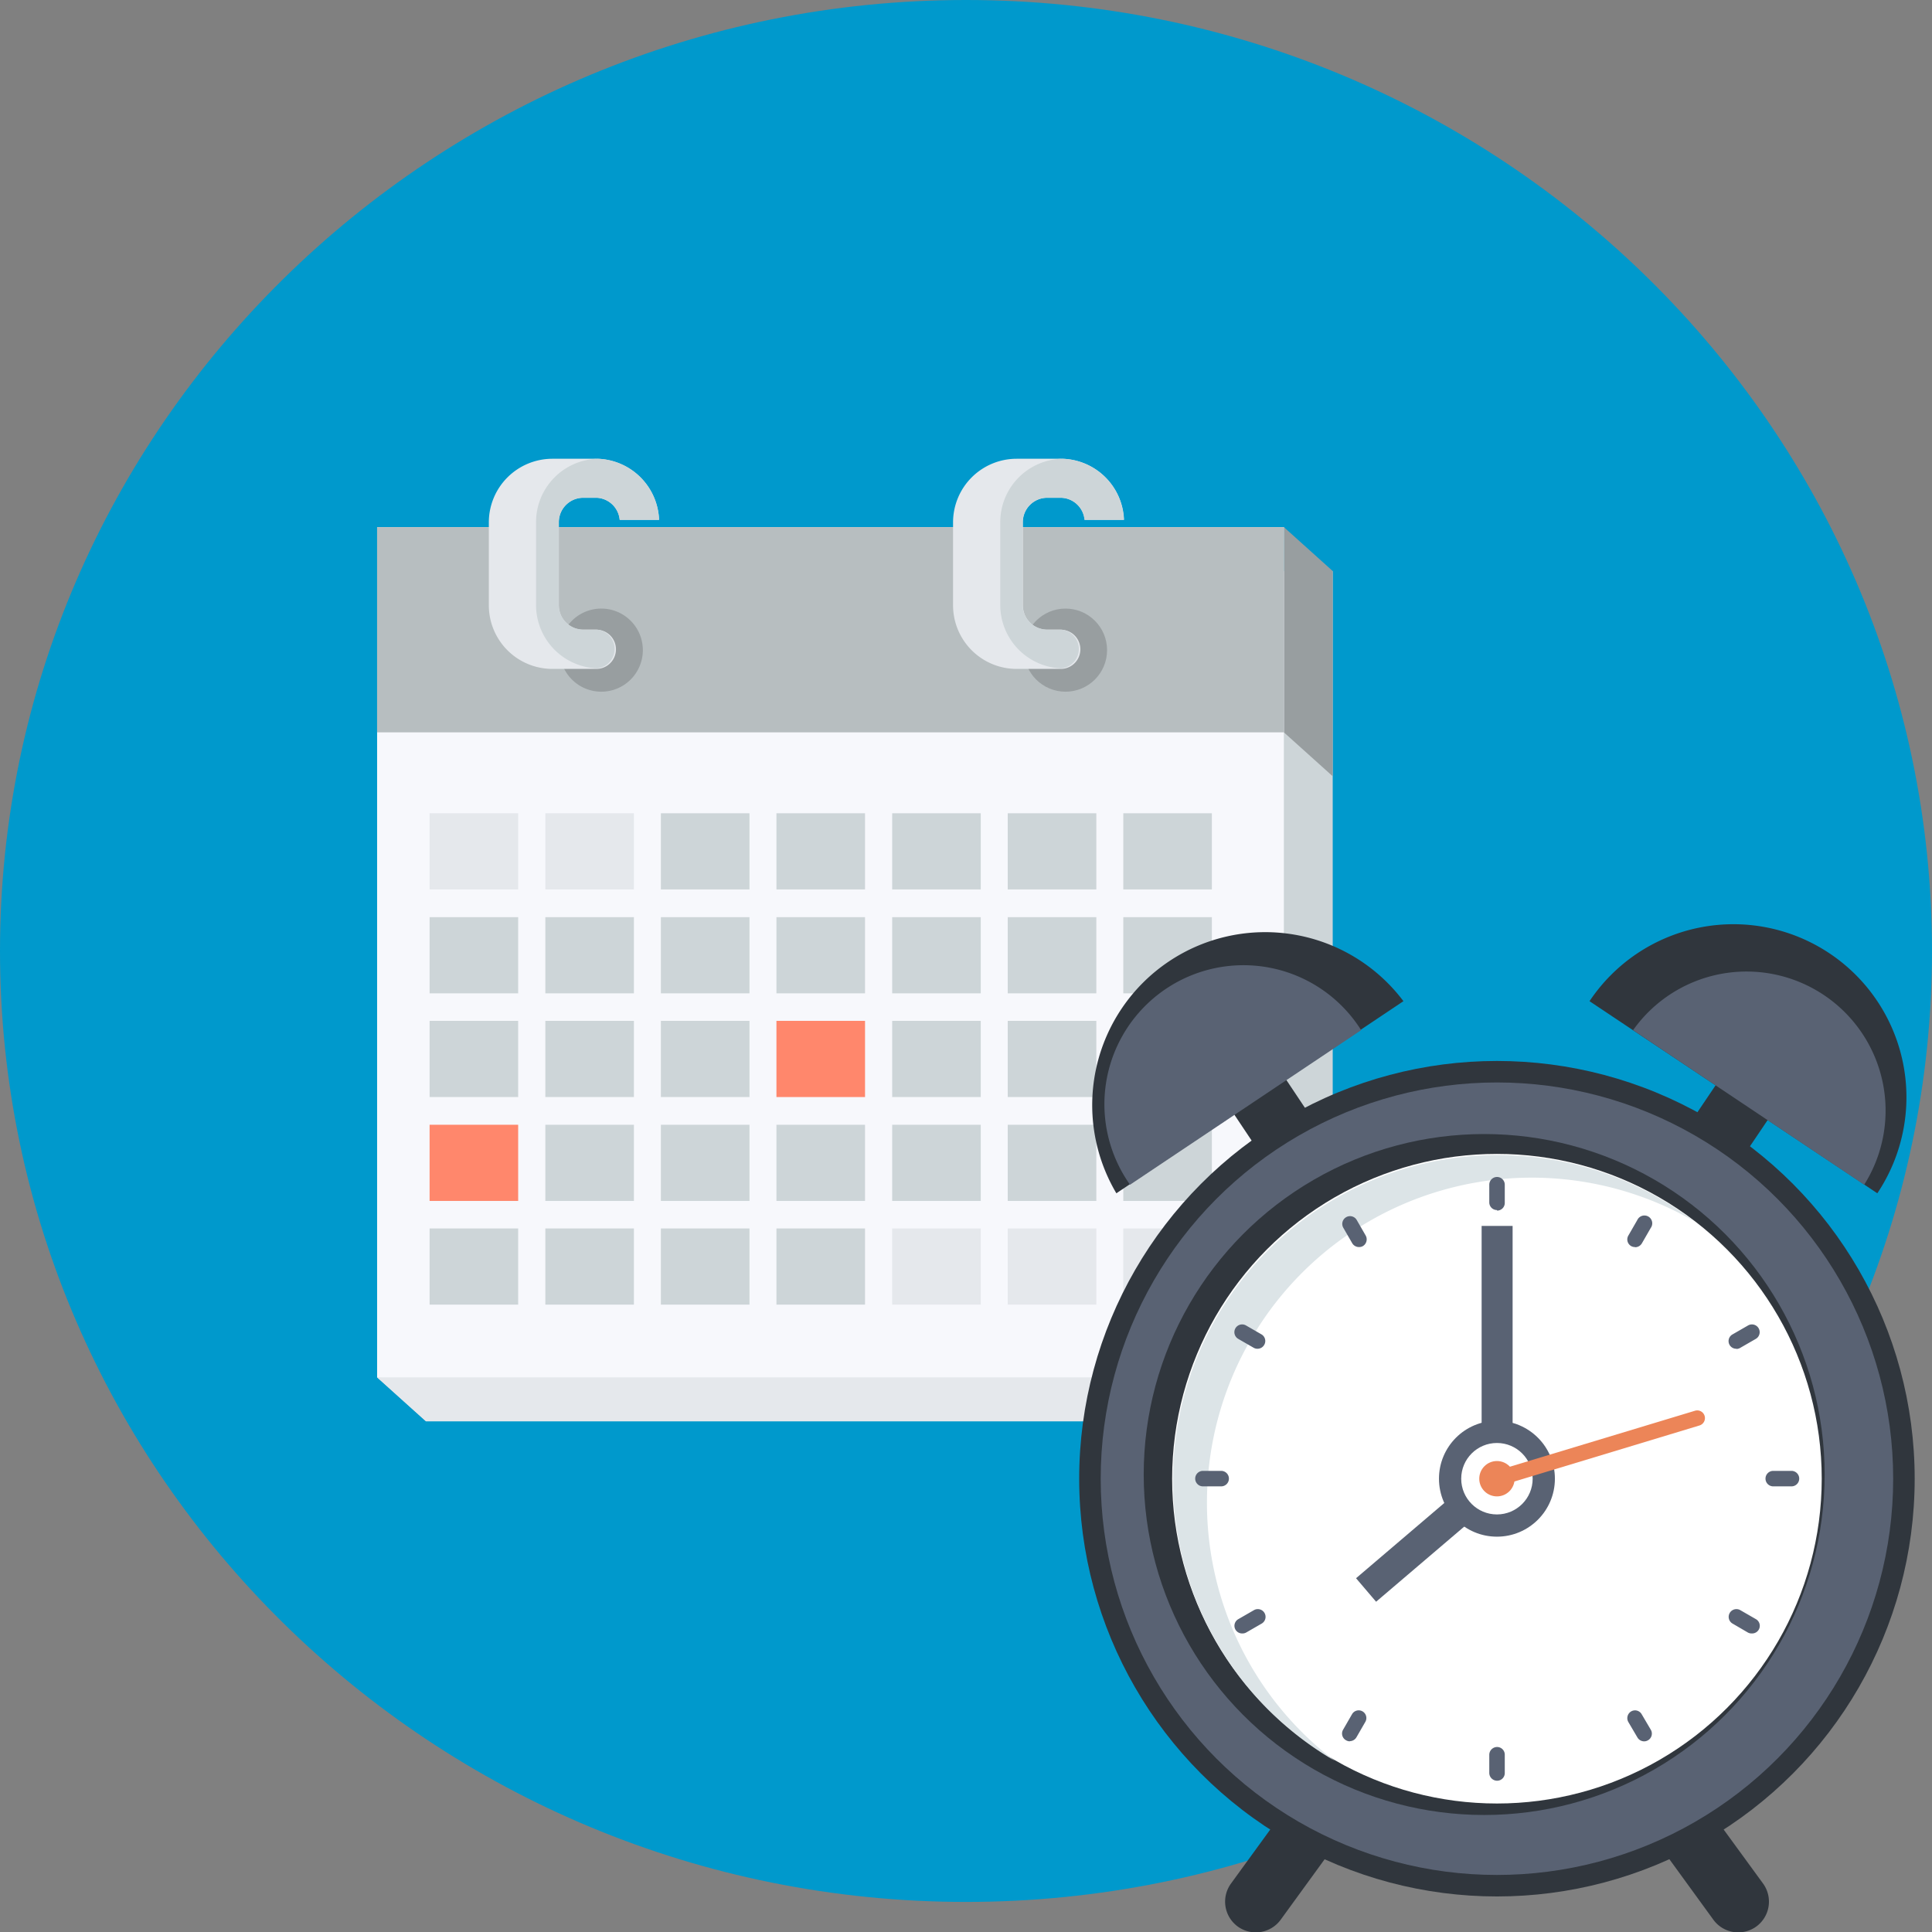 <svg xmlns="http://www.w3.org/2000/svg" viewBox="0 0 106 106.02"><rect x="0" y="0" width="106" height="106.02" fill="#808080" stroke="none"/><defs><style>.cls-1{fill:#09c;}.cls-2{fill:#cdd5d8;}.cls-3{fill:#e5e8ec;}.cls-4{fill:#989ea0;}.cls-5{fill:#f7f8fc;}.cls-6{fill:#b7bec0;}.cls-7{fill:#ff876c;}.cls-8{fill:#30363d;}.cls-9{fill:#596273;}.cls-10{fill:#fff;}.cls-11{fill:#dce4e7;}.cls-12{fill:#ec8558;}</style></defs><title>Asset 1</title><g id="Layer_2" data-name="Layer 2"><g id="Layer_4" data-name="Layer 4"><path class="cls-1" d="M53,104.35c-29.22,0-53-23.41-53-52.17S23.78,0,53,0s53,23.41,53,52.17S82.22,104.35,53,104.35Z"/><polygon class="cls-2" points="23.37 77.98 20.69 75.57 23.37 52.78 36.5 31.34 73.12 31.34 73.12 44.9 73.12 62.79 73.12 77.98 23.37 77.98"/><polygon class="cls-3" points="23.37 77.98 20.69 75.57 67.98 73.3 73.12 77.98 23.37 77.98"/><polygon class="cls-4" points="73.12 42.59 73.12 31.33 70.44 28.92 70.44 40.18 73.12 42.59"/><polygon class="cls-5" points="20.69 75.57 20.69 60.37 20.69 28.92 33.82 28.92 70.44 28.92 70.44 42.48 70.44 60.37 70.44 75.57 20.69 75.57"/><rect class="cls-6" x="20.69" y="28.92" width="49.76" height="11.26"/><path class="cls-4" d="M30.71,35.67A2.28,2.28,0,1,0,33,33.39,2.28,2.28,0,0,0,30.71,35.67Z"/><path class="cls-3" d="M32.72,34.55H32a1.34,1.34,0,0,1-1.34-1.34V28.65A1.34,1.34,0,0,1,32,27.31h.74A1.33,1.33,0,0,1,34,28.52h2.16a3.49,3.49,0,0,0-3.47-3.35H30.3a3.49,3.49,0,0,0-3.48,3.48v4.56A3.49,3.49,0,0,0,30.3,36.7h2.42a1.07,1.07,0,0,0,0-2.15Z"/><path class="cls-2" d="M32.81,25.17a3.48,3.48,0,0,0-3.4,3.47v4.56a3.48,3.48,0,0,0,3.37,3.47,1.07,1.07,0,0,0-.06-2.13H32a1.34,1.34,0,0,1-1.34-1.34V28.65A1.34,1.34,0,0,1,32,27.31h.74A1.33,1.33,0,0,1,34,28.52h2.16A3.48,3.48,0,0,0,32.81,25.17Z"/><circle class="cls-4" cx="58.46" cy="35.67" r="2.28"/><path class="cls-3" d="M58.2,34.55h-.74a1.34,1.34,0,0,1-1.34-1.34V28.65a1.34,1.34,0,0,1,1.34-1.34h.74a1.33,1.33,0,0,1,1.31,1.21h2.16a3.48,3.48,0,0,0-3.47-3.35H55.78a3.49,3.49,0,0,0-3.49,3.48v4.56a3.49,3.49,0,0,0,3.49,3.49H58.2a1.07,1.07,0,0,0,0-2.15Z"/><path class="cls-2" d="M58.28,25.17a3.48,3.48,0,0,0-3.4,3.47v4.56a3.48,3.48,0,0,0,3.37,3.47,1.07,1.07,0,0,0-.06-2.13h-.74a1.34,1.34,0,0,1-1.34-1.34V28.65a1.34,1.34,0,0,1,1.34-1.34h.74a1.33,1.33,0,0,1,1.31,1.21h2.16A3.48,3.48,0,0,0,58.28,25.17Z"/><rect class="cls-3" x="23.57" y="44.62" width="4.86" height="4.18"/><rect class="cls-3" x="29.92" y="44.62" width="4.86" height="4.18"/><rect class="cls-2" x="36.26" y="44.62" width="4.86" height="4.18"/><rect class="cls-2" x="42.6" y="44.62" width="4.86" height="4.18"/><rect class="cls-2" x="48.95" y="44.62" width="4.86" height="4.18"/><rect class="cls-2" x="55.29" y="44.62" width="4.86" height="4.18"/><rect class="cls-2" x="61.63" y="44.62" width="4.86" height="4.18"/><rect class="cls-2" x="23.57" y="50.32" width="4.86" height="4.18"/><rect class="cls-2" x="29.92" y="50.32" width="4.86" height="4.18"/><rect class="cls-2" x="36.26" y="50.32" width="4.86" height="4.18"/><rect class="cls-2" x="42.6" y="50.32" width="4.86" height="4.18"/><rect class="cls-2" x="48.95" y="50.32" width="4.86" height="4.18"/><rect class="cls-2" x="55.29" y="50.32" width="4.86" height="4.18"/><rect class="cls-2" x="61.63" y="50.32" width="4.86" height="4.18"/><rect class="cls-2" x="23.57" y="56.01" width="4.86" height="4.18"/><rect class="cls-2" x="29.92" y="56.01" width="4.86" height="4.18"/><rect class="cls-2" x="36.26" y="56.01" width="4.86" height="4.18"/><rect class="cls-7" x="42.6" y="56.01" width="4.86" height="4.18"/><rect class="cls-2" x="48.95" y="56.01" width="4.86" height="4.18"/><rect class="cls-2" x="55.29" y="56.01" width="4.86" height="4.18"/><rect class="cls-2" x="61.63" y="56.01" width="4.86" height="4.18"/><rect class="cls-7" x="23.57" y="61.71" width="4.86" height="4.18"/><rect class="cls-2" x="29.92" y="61.71" width="4.86" height="4.18"/><rect class="cls-2" x="36.26" y="61.71" width="4.86" height="4.18"/><rect class="cls-2" x="42.6" y="61.71" width="4.86" height="4.18"/><rect class="cls-2" x="48.95" y="61.71" width="4.86" height="4.18"/><rect class="cls-2" x="55.29" y="61.71" width="4.86" height="4.18"/><rect class="cls-2" x="61.63" y="61.71" width="4.86" height="4.18"/><rect class="cls-2" x="23.57" y="67.4" width="4.86" height="4.18"/><rect class="cls-2" x="29.92" y="67.4" width="4.86" height="4.18"/><rect class="cls-2" x="36.26" y="67.4" width="4.86" height="4.18"/><rect class="cls-2" x="42.6" y="67.4" width="4.86" height="4.18"/><rect class="cls-3" x="48.95" y="67.4" width="4.86" height="4.18"/><rect class="cls-3" x="55.29" y="67.4" width="4.86" height="4.18"/><rect class="cls-3" x="61.63" y="67.4" width="4.86" height="4.18"/><path class="cls-8" d="M70.27,105.32a1.69,1.69,0,0,1-2.36.38h0a1.69,1.69,0,0,1-.37-2.36l2.82-3.88a1.69,1.69,0,0,1,2.36-.38h0a1.69,1.69,0,0,1,.37,2.36Z"/><path class="cls-8" d="M94,105.32a1.69,1.69,0,0,0,2.36.38h0a1.69,1.69,0,0,0,.37-2.36L93.9,99.46a1.69,1.69,0,0,0-2.35-.38h0a1.69,1.69,0,0,0-.37,2.36Z"/><rect class="cls-8" x="68.16" y="57.6" width="3.43" height="7.38" transform="translate(-22.27 49.12) rotate(-33.73)"/><path class="cls-8" d="M61.25,65.47A9.49,9.49,0,0,1,77,54.93Z"/><path class="cls-9" d="M62,65a7.63,7.63,0,1,1,12.68-8.48Z"/><rect class="cls-8" x="90.67" y="59.58" width="7.38" height="3.43" transform="matrix(0.56, -0.83, 0.83, 0.56, -9.01, 105.75)"/><path class="cls-8" d="M103,65.47A9.49,9.49,0,0,0,87.21,54.93Z"/><path class="cls-9" d="M102.28,65A7.63,7.63,0,0,0,89.6,56.52Z"/><circle class="cls-8" cx="82.13" cy="81.13" r="22.92"/><circle class="cls-9" cx="82.13" cy="81.13" r="21.74"/><circle class="cls-8" cx="81.43" cy="80.9" r="18.68"/><circle class="cls-10" cx="82.13" cy="81.13" r="17.82"/><path class="cls-11" d="M66.22,82.4A17.82,17.82,0,0,1,92.95,67a17.82,17.82,0,1,0-19.73,29.6A17.79,17.79,0,0,1,66.22,82.4Z"/><circle class="cls-9" cx="82.13" cy="81.13" r="3.18"/><path class="cls-9" d="M89.71,68.42a.42.42,0,0,1-.21-.05.42.42,0,0,1-.16-.58l.49-.85a.43.43,0,1,1,.74.43l-.49.85a.43.43,0,0,1-.37.21Z"/><path class="cls-9" d="M74.06,95.54a.44.44,0,0,1-.21-.06.42.42,0,0,1-.16-.58l.49-.85a.42.42,0,1,1,.73.42l-.49.85a.43.43,0,0,1-.37.21Z"/><path class="cls-9" d="M96.11,89.62a.42.42,0,0,1-.21-.05l-.84-.49a.42.42,0,1,1,.42-.74l.85.49a.42.42,0,0,1-.21.79Z"/><path class="cls-9" d="M69,74a.42.42,0,0,1-.21-.05l-.85-.49a.42.42,0,1,1,.42-.74l.85.49a.42.42,0,0,1,.15.58A.42.42,0,0,1,69,74Z"/><path class="cls-9" d="M74.56,68.42a.43.43,0,0,1-.37-.21l-.49-.85a.42.42,0,0,1,.74-.42l.49.85a.43.43,0,0,1-.16.58.41.41,0,0,1-.21.05Z"/><path class="cls-9" d="M90.21,95.54a.43.43,0,0,1-.37-.21l-.5-.85a.43.43,0,0,1,.15-.58.42.42,0,0,1,.58.15l.5.85a.42.42,0,0,1-.15.58.41.41,0,0,1-.21.06Z"/><path class="cls-9" d="M68.16,89.62a.42.42,0,0,1-.21-.79l.85-.49a.42.42,0,0,1,.42.74l-.85.49a.42.42,0,0,1-.21.05Z"/><path class="cls-9" d="M95.27,74a.42.42,0,0,1-.21-.79l.85-.49a.42.42,0,1,1,.42.74l-.85.49a.4.4,0,0,1-.21.06Z"/><path class="cls-9" d="M67,81.55H66a.42.42,0,0,1,0-.85h1a.42.42,0,0,1,0,.85Z"/><path class="cls-9" d="M97.29,81.55a.42.42,0,0,1,0-.85h1a.42.42,0,0,1,0,.85h-1Z"/><path class="cls-9" d="M82.13,97.7h0a.43.43,0,0,1-.42-.43v-1a.43.43,0,0,1,.43-.42h0a.42.42,0,0,1,.42.43v1a.42.42,0,0,1-.42.42Z"/><path class="cls-9" d="M82.13,66.39a.42.42,0,0,1-.42-.42V65a.42.42,0,1,1,.85,0v1a.42.42,0,0,1-.42.42Z"/><path class="cls-9" d="M81.29,67.26V81.13a.85.85,0,1,0,1.7,0V67.26Z"/><path class="cls-9" d="M75.5,87.88l6.78-5.78a.85.85,0,1,0-1.1-1.29L74.4,86.59Z"/><circle class="cls-10" cx="82.13" cy="81.13" r="1.96"/><circle class="cls-12" cx="82.13" cy="81.13" r="0.97"/><path class="cls-12" d="M82.14,81.55a.42.42,0,0,1-.12-.83L93,77.4a.42.42,0,1,1,.24.81l-11,3.33-.12,0Z"/></g></g></svg>
